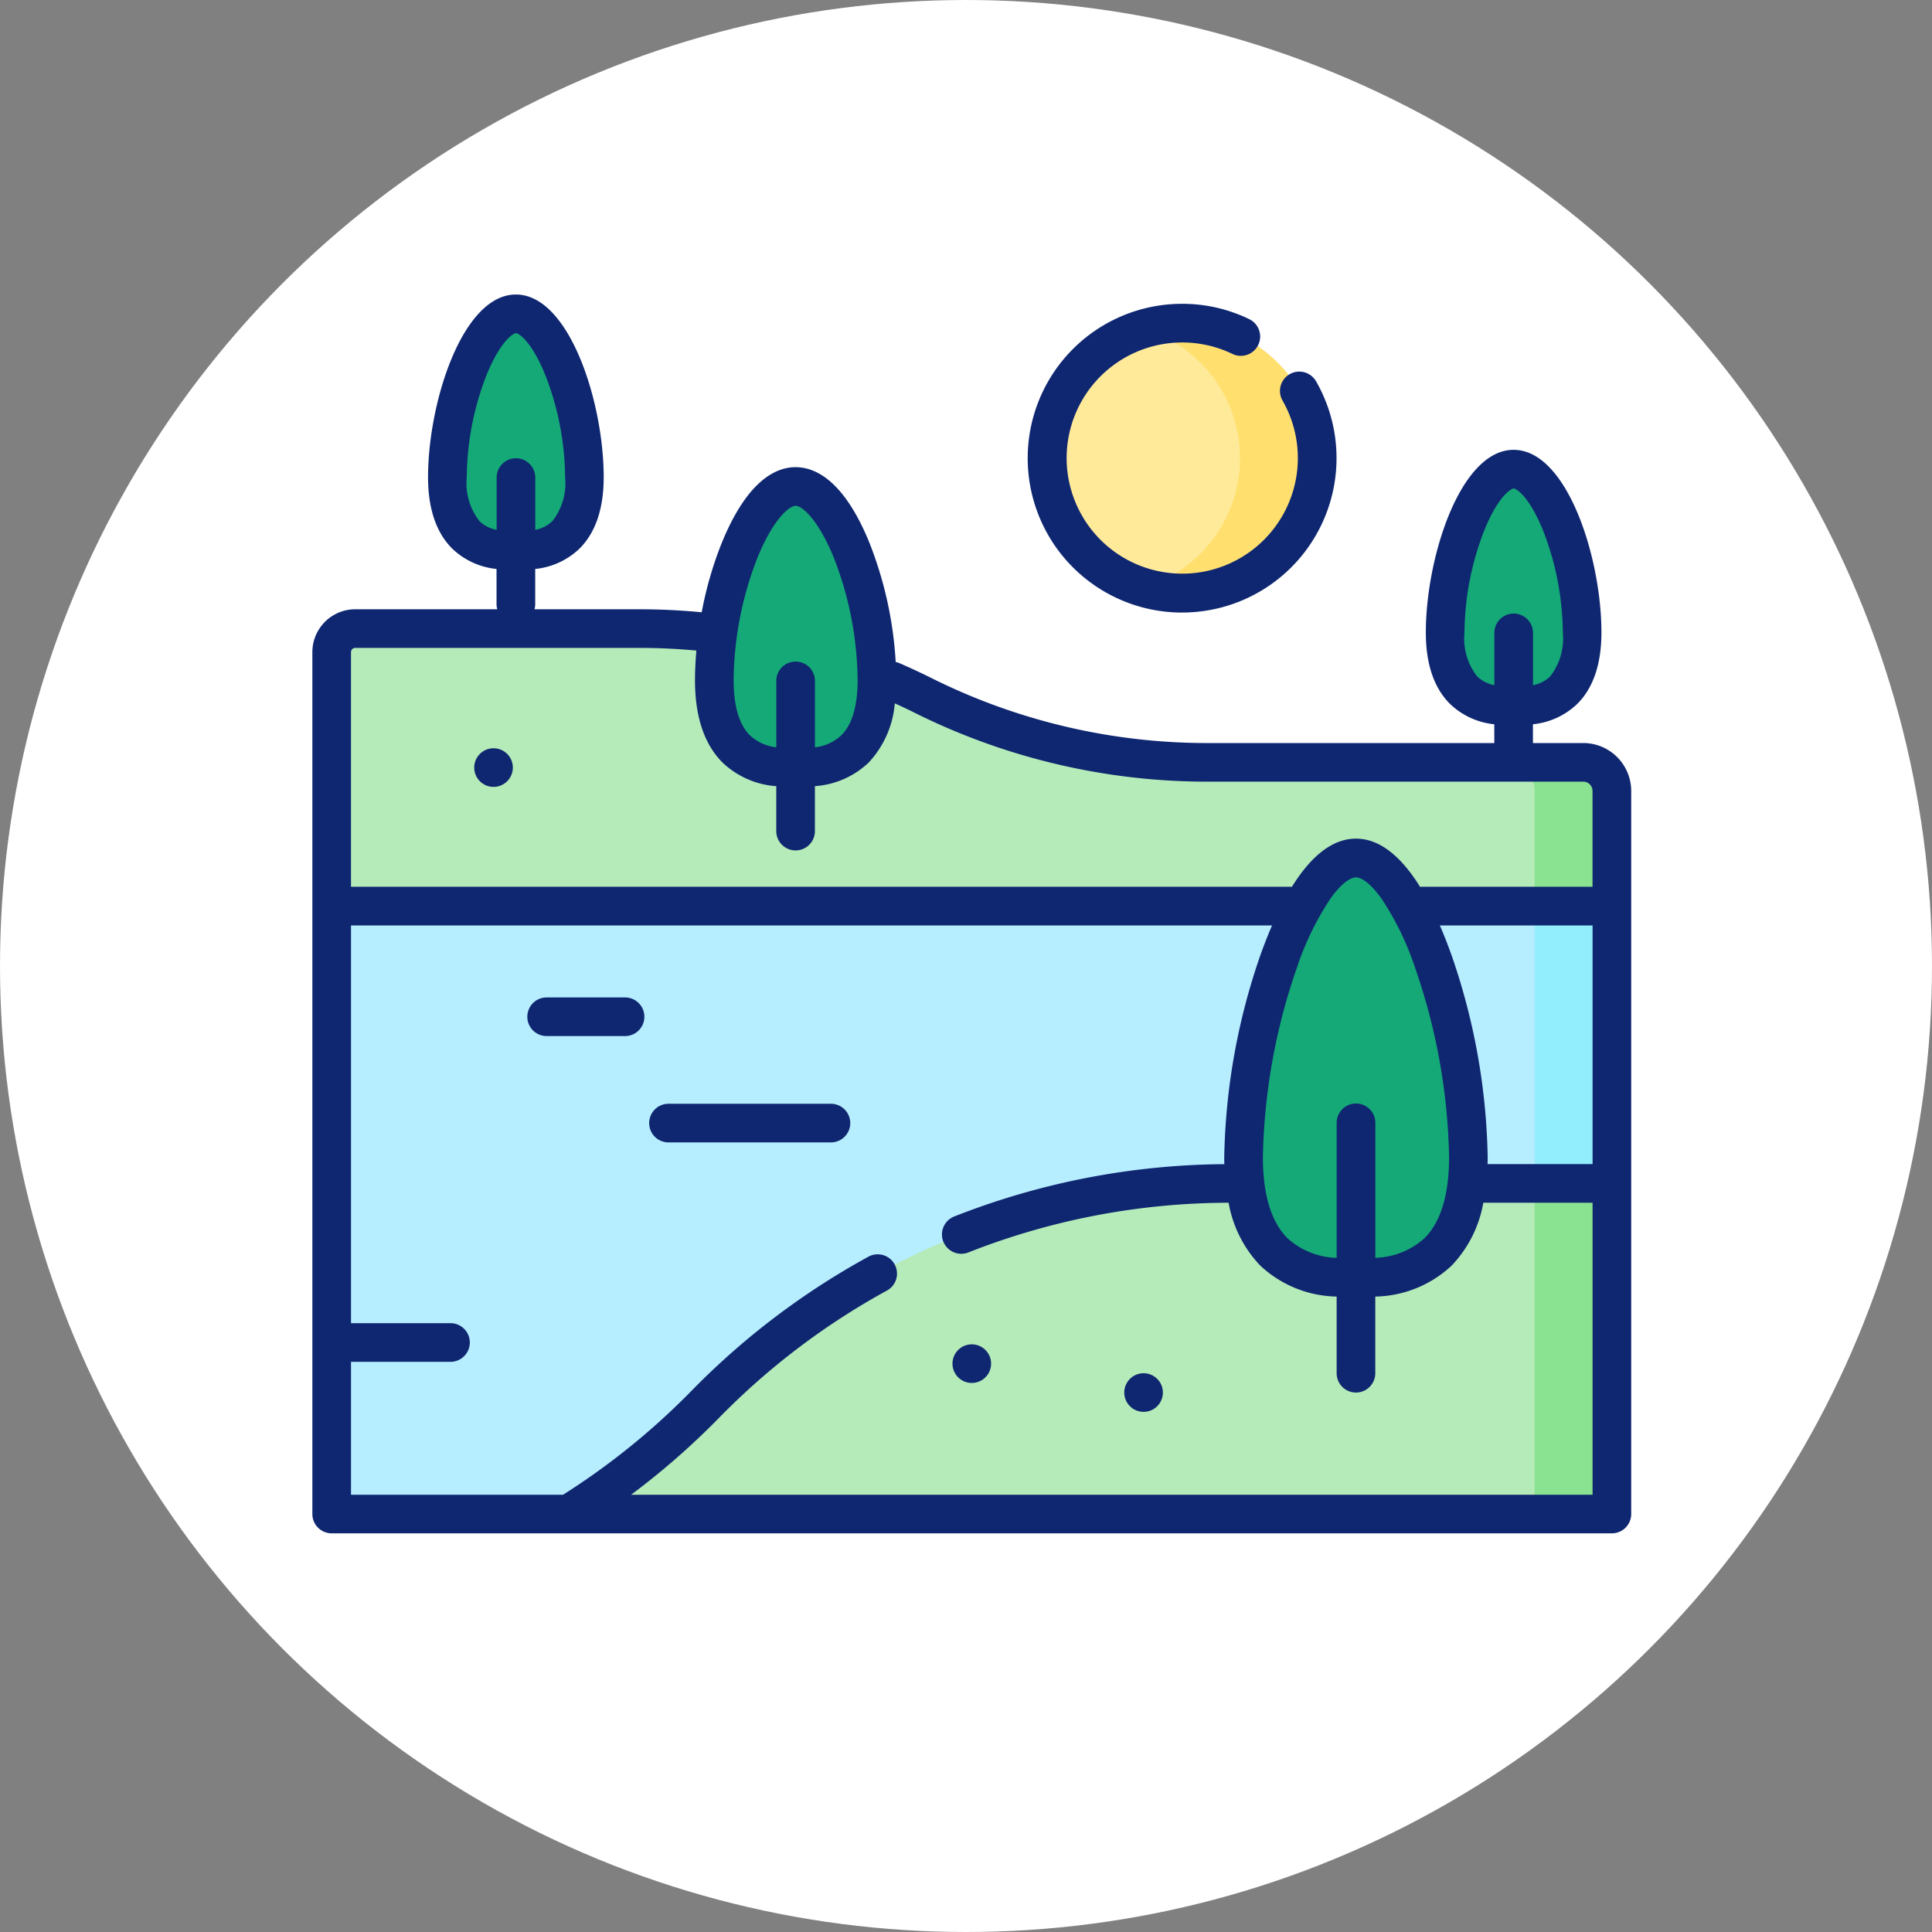 <svg xmlns="http://www.w3.org/2000/svg" width="167" height="167" viewBox="0 0 167 167">
  <rect x="0" y="0" width="167" height="167" fill="#808080" stroke="none"/>
  <g id="Grupo_87485" data-name="Grupo 87485" transform="translate(-1031 -593)">
    <circle id="Elipse_154" data-name="Elipse 154" cx="83.5" cy="83.5" r="83.5" transform="translate(1031 593)" fill="#fff"/>
    <g id="rio" transform="translate(1058 602.929)">
      <g id="Grupo_86974" data-name="Grupo 86974" transform="translate(1.67 68.397)">
        <path id="Trazado_145741" data-name="Trazado 145741" d="M7.5,252.971H118.16v52.547H7.5Z" transform="translate(-7.5 -252.971)" fill="#b6edff"/>
      </g>
      <g id="Grupo_86975" data-name="Grupo 86975" transform="translate(105.65 68.397)">
        <path id="Trazado_145742" data-name="Trazado 145742" d="M474.5,252.971h6.68v52.547H474.5Z" transform="translate(-474.5 -252.971)" fill="#92edfc"/>
      </g>
      <g id="Grupo_86976" data-name="Grupo 86976" transform="translate(61.155 15.653)">
        <circle id="Elipse_4330" data-name="Elipse 4330" cx="11.674" cy="11.674" r="11.674" transform="translate(0 22.717) rotate(-76.7)" fill="#ffea9a"/>
      </g>
      <g id="Grupo_86977" data-name="Grupo 86977" transform="translate(71.845 17.999)">
        <path id="Trazado_145743" data-name="Trazado 145743" d="M326.01,26.624a11.673,11.673,0,0,0-3.34.487,11.675,11.675,0,0,1,0,22.373,11.674,11.674,0,1,0,3.34-22.86Z" transform="translate(-322.67 -26.624)" fill="#ffe06f"/>
      </g>
      <g id="Grupo_86978" data-name="Grupo 86978" transform="translate(22.156 92.363)">
        <path id="Trazado_145744" data-name="Trazado 145744" d="M189.681,389.19V360.609H156.706a63.5,63.5,0,0,0-45.395,19.1,63.475,63.475,0,0,1-11.8,9.483h90.174Z" transform="translate(-99.507 -360.609)" fill="#b5ebb9"/>
      </g>
      <g id="Grupo_86979" data-name="Grupo 86979" transform="translate(1.67 44.406)">
        <path id="Trazado_145745" data-name="Trazado 145745" d="M9.536,145.221H34.145A54.759,54.759,0,0,1,58.635,151a54.759,54.759,0,0,0,24.489,5.781h32.563a2.474,2.474,0,0,1,2.474,2.474v9.955H7.5V147.257A2.036,2.036,0,0,1,9.536,145.221Z" transform="translate(-7.5 -145.221)" fill="#b5ebb9"/>
      </g>
      <g id="Grupo_86980" data-name="Grupo 86980" transform="translate(105.65 92.363)">
        <path id="Trazado_145746" data-name="Trazado 145746" d="M474.5,360.608h6.68v28.581H474.5Z" transform="translate(-474.5 -360.608)" fill="#89e391"/>
      </g>
      <g id="Grupo_86981" data-name="Grupo 86981" transform="translate(103.177 55.968)">
        <path id="Trazado_145747" data-name="Trazado 145747" d="M470.07,197.149h-6.68a2.474,2.474,0,0,1,2.474,2.474v9.955h6.68v-9.955A2.474,2.474,0,0,0,470.07,197.149Z" transform="translate(-463.39 -197.149)" fill="#89e391"/>
      </g>
      <g id="Grupo_86982" data-name="Grupo 86982" transform="translate(80.495 64.238)">
        <path id="Trazado_145748" data-name="Trazado 145748" d="M371.233,234.291c-4.857,0-9.714,15.2-9.714,25.852s7.207,10.419,9.714,10.419,9.714.235,9.714-10.419S376.09,234.291,371.233,234.291Z" transform="translate(-361.519 -234.291)" fill="#15a977"/>
      </g>
      <g id="Grupo_86983" data-name="Grupo 86983" transform="translate(11.675 17.199)">
        <path id="Trazado_145749" data-name="Trazado 145749" d="M58.353,23.028c-2.96,0-5.919,7.622-5.919,14.114s4.392,6.349,5.919,6.349,5.919.143,5.919-6.349S61.313,23.028,58.353,23.028Z" transform="translate(-52.434 -23.028)" fill="#15a977"/>
      </g>
      <g id="Grupo_86984" data-name="Grupo 86984" transform="translate(97.917 30.624)">
        <path id="Trazado_145750" data-name="Trazado 145750" d="M445.686,83.323c-2.96,0-5.919,7.622-5.919,14.114s4.392,6.349,5.919,6.349,5.919.143,5.919-6.349S448.646,83.323,445.686,83.323Z" transform="translate(-439.767 -83.323)" fill="#15a977"/>
      </g>
      <g id="Grupo_86985" data-name="Grupo 86985" transform="translate(34.745 32.123)">
        <path id="Trazado_145751" data-name="Trazado 145751" d="M163.074,90.058c-3.514,0-7.028,9.049-7.028,16.757s5.214,7.538,7.028,7.538,7.028.17,7.028-7.538S166.588,90.058,163.074,90.058Z" transform="translate(-156.046 -90.058)" fill="#15a977"/>
      </g>
      <g id="Grupo_86986" data-name="Grupo 86986" transform="translate(0 15.529)">
        <circle id="Elipse_4331" data-name="Elipse 4331" cx="1.67" cy="1.67" r="1.67" transform="translate(70.179 93.242)" fill="#0f2771"/>
        <circle id="Elipse_4332" data-name="Elipse 4332" cx="1.67" cy="1.67" r="1.67" transform="translate(55.33 90.744)" fill="#0f2771"/>
        <circle id="Elipse_4333" data-name="Elipse 4333" cx="1.67" cy="1.67" r="1.67" transform="translate(13.99 39.22)" fill="#0f2771"/>
        <path id="Trazado_145752" data-name="Trazado 145752" d="M291.084,45.813a13.347,13.347,0,0,0,11.575-19.987,1.67,1.67,0,0,0-2.9,1.665,9.992,9.992,0,1,1-4.3-4.017,1.67,1.67,0,0,0,1.466-3,13.22,13.22,0,0,0-5.849-1.347,13.344,13.344,0,0,0,0,26.688Z" transform="translate(-215.899 -18.324)" fill="#0f2771"/>
        <path id="Trazado_145753" data-name="Trazado 145753" d="M109.856,54.3h-4.35V52.676a6.445,6.445,0,0,0,3.837-1.767c1.382-1.379,2.083-3.456,2.083-6.171,0-6.436-2.956-15.784-7.589-15.784S96.247,38.3,96.247,44.738c0,2.716.7,4.792,2.083,6.171a6.442,6.442,0,0,0,3.836,1.767V54.3H77.294a53.362,53.362,0,0,1-23.743-5.6c-.914-.457-1.852-.894-2.788-1.3a1.688,1.688,0,0,0-.34-.106A33.3,33.3,0,0,0,48.15,36.98c-2.2-5.394-4.684-6.527-6.378-6.527S37.6,31.586,35.395,36.98a31.716,31.716,0,0,0-1.74,6.014c-1.773-.168-3.563-.258-5.34-.258H19.2a1.667,1.667,0,0,0,.063-.449V39.251A6.448,6.448,0,0,0,23.1,37.484c1.382-1.379,2.083-3.456,2.083-6.171,0-6.436-2.956-15.784-7.589-15.784S10,24.877,10,31.313c0,2.715.7,4.792,2.083,6.171a6.443,6.443,0,0,0,3.837,1.767v3.036a1.668,1.668,0,0,0,.063.449H3.706A3.709,3.709,0,0,0,0,46.441v74.5a1.67,1.67,0,0,0,1.67,1.67H112.33a1.67,1.67,0,0,0,1.67-1.67v-62.5a4.149,4.149,0,0,0-4.144-4.144Zm-9.167-5.753a5.313,5.313,0,0,1-1.1-3.807,24.676,24.676,0,0,1,1.726-8.86c1.2-2.946,2.313-3.584,2.523-3.584s1.32.638,2.524,3.584a24.681,24.681,0,0,1,1.726,8.86,5.311,5.311,0,0,1-1.1,3.807,2.906,2.906,0,0,1-1.477.749V44.776a1.67,1.67,0,1,0-3.34,0v4.519a2.911,2.911,0,0,1-1.477-.749ZM14.447,35.12a5.312,5.312,0,0,1-1.1-3.807,24.677,24.677,0,0,1,1.726-8.86c1.2-2.946,2.313-3.584,2.524-3.584s1.32.638,2.523,3.584a24.676,24.676,0,0,1,1.726,8.86,5.313,5.313,0,0,1-1.1,3.807,2.9,2.9,0,0,1-1.477.749V31.351a1.67,1.67,0,0,0-3.34,0V35.87A2.908,2.908,0,0,1,14.447,35.12ZM98.461,72.61c-.3-.831-.628-1.691-1-2.543h13.2V90.693h-9.077c.005-.2.01-.4.01-.6a56.146,56.146,0,0,0-3.132-17.48ZM90.209,85.457a1.67,1.67,0,0,0-1.67,1.67V98.8a6.587,6.587,0,0,1-4.251-1.7c-1.409-1.406-2.123-3.763-2.123-7.006A52.576,52.576,0,0,1,85.1,73.727,25,25,0,0,1,88,67.75c1.223-1.71,2-1.843,2.209-1.843s.985.133,2.209,1.843a24.991,24.991,0,0,1,2.9,5.976,52.575,52.575,0,0,1,2.939,16.362c0,3.243-.714,5.6-2.123,7.006a6.584,6.584,0,0,1-4.251,1.7V87.127a1.67,1.67,0,0,0-1.67-1.67ZM38.487,38.243c1.324-3.242,2.718-4.45,3.286-4.45s1.961,1.208,3.286,4.45A29.634,29.634,0,0,1,47.13,48.881c0,2.219-.471,3.814-1.4,4.741a3.954,3.954,0,0,1-2.287,1.044V48.926a1.67,1.67,0,0,0-3.34,0v5.74a3.955,3.955,0,0,1-2.287-1.044c-.929-.927-1.4-2.523-1.4-4.741a29.628,29.628,0,0,1,2.072-10.638ZM3.706,46.076H28.315c1.623,0,3.259.079,4.88.228-.077.875-.12,1.739-.12,2.577,0,3.138.8,5.528,2.381,7.105A7.489,7.489,0,0,0,40.1,58.027V61.91a1.67,1.67,0,0,0,3.34,0V58.025a7.48,7.48,0,0,0,4.647-2.039,8.529,8.529,0,0,0,2.259-5.118c.575.262,1.148.531,1.71.812a56.718,56.718,0,0,0,25.236,5.957h32.563a.8.8,0,0,1,.8.8v8.285H95.954a1.673,1.673,0,0,0-.2.013c-1.481-2.386-3.328-4.173-5.544-4.173s-4.056,1.78-5.536,4.159H3.34V46.441a.366.366,0,0,1,.366-.366Zm23.844,73.2a65.154,65.154,0,0,0,7.6-6.645A61.776,61.776,0,0,1,49.6,101.662,1.67,1.67,0,1,0,48,98.734a65.11,65.11,0,0,0-15.23,11.56,61.866,61.866,0,0,1-11.1,8.981H3.34v-11.49h8.6a1.67,1.67,0,1,0,0-3.34H3.34V70.067H82.954c-.369.851-.7,1.712-1,2.543a56.144,56.144,0,0,0-3.132,17.48c0,.206,0,.409.01.61a64.89,64.89,0,0,0-23.327,4.514,1.67,1.67,0,1,0,1.222,3.108A61.572,61.572,0,0,1,79.2,94.035a10.475,10.475,0,0,0,2.728,5.424,9.9,9.9,0,0,0,6.61,2.686v6.626a1.67,1.67,0,0,0,3.34,0v-6.626a9.9,9.9,0,0,0,6.61-2.686,10.478,10.478,0,0,0,2.728-5.426h9.443v25.241Z" transform="translate(0 -15.529)" fill="#0f2771"/>
        <path id="Trazado_145754" data-name="Trazado 145754" d="M91.9,288.4H85.122a1.67,1.67,0,1,0,0,3.34H91.9a1.67,1.67,0,1,0,0-3.34Z" transform="translate(-64.871 -227.641)" fill="#0f2771"/>
        <path id="Trazado_145755" data-name="Trazado 145755" d="M146.467,329.693H132.426a1.67,1.67,0,1,0,0,3.34h14.041a1.67,1.67,0,1,0,0-3.34Z" transform="translate(-101.642 -259.742)" fill="#0f2771"/>
      </g>
    </g>
  </g>
</svg>
